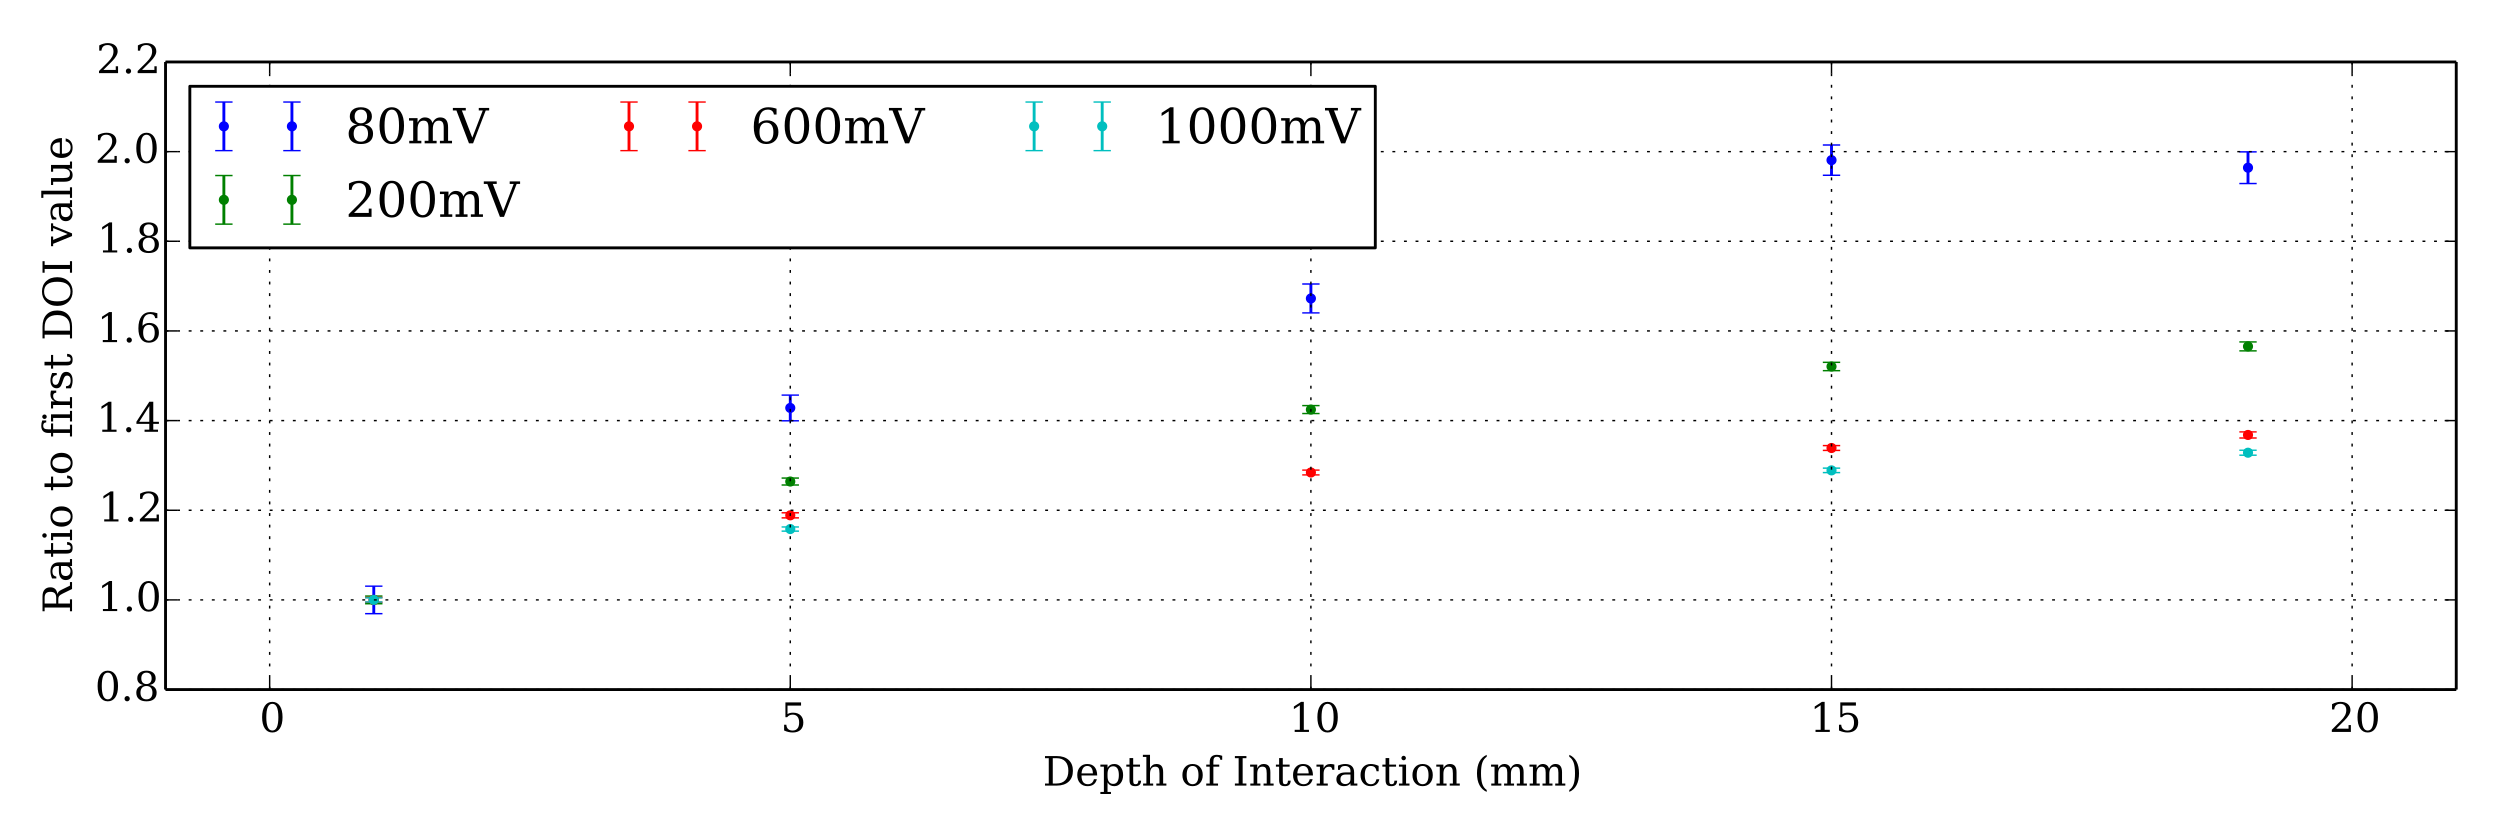 <?xml version="1.0" encoding="utf-8" standalone="no"?>
<!DOCTYPE svg PUBLIC "-//W3C//DTD SVG 1.1//EN"
  "http://www.w3.org/Graphics/SVG/1.1/DTD/svg11.dtd">
<!-- Created with matplotlib (http://matplotlib.org/) -->
<svg height="288pt" version="1.1" viewBox="0 0 864 288" width="864pt" xmlns="http://www.w3.org/2000/svg" xmlns:xlink="http://www.w3.org/1999/xlink">
 <defs>
  <style type="text/css">
*{stroke-linecap:butt;stroke-linejoin:round;}
  </style>
 </defs>
 <g id="figure_1">
  <g id="patch_1">
   <path d="
M0 288
L864 288
L864 0
L0 0
z
" style="fill:#ffffff;"/>
  </g>
  <g id="axes_1">
   <g id="patch_2">
    <path d="
M57.209 238.314
L848.88 238.314
L848.88 21.42
L57.209 21.42
z
" style="fill:#ffffff;"/>
   </g>
   <g id="LineCollection_1">
    <defs>
     <path d="
M632.97 -227.423
L632.97 -237.895" id="C0_0_f20bbe71e1"/>
     <path d="
M129.179 -75.919
L129.179 -85.422" id="C0_1_b8acb38e4c"/>
     <path d="
M776.91 -224.572
L776.91 -235.515" id="C0_2_c1c186da52"/>
     <path d="
M273.119 -142.579
L273.119 -151.456" id="C0_3_c8b10ae3dd"/>
     <path d="
M453.045 -179.862
L453.045 -189.847" id="C0_4_ef99b05299"/>
    </defs>
    <g clip-path="url(#p134defd3b4)">
     <use style="fill:none;stroke:#0000ff;" x="0.0" xlink:href="#C0_0_f20bbe71e1" y="288.0"/>
    </g>
    <g clip-path="url(#p134defd3b4)">
     <use style="fill:none;stroke:#0000ff;" x="0.0" xlink:href="#C0_1_b8acb38e4c" y="288.0"/>
    </g>
    <g clip-path="url(#p134defd3b4)">
     <use style="fill:none;stroke:#0000ff;" x="0.0" xlink:href="#C0_2_c1c186da52" y="288.0"/>
    </g>
    <g clip-path="url(#p134defd3b4)">
     <use style="fill:none;stroke:#0000ff;" x="0.0" xlink:href="#C0_3_c8b10ae3dd" y="288.0"/>
    </g>
    <g clip-path="url(#p134defd3b4)">
     <use style="fill:none;stroke:#0000ff;" x="0.0" xlink:href="#C0_4_ef99b05299" y="288.0"/>
    </g>
   </g>
   <g id="LineCollection_2">
    <defs>
     <path d="
M632.97 -159.89
L632.97 -162.779" id="C1_0_f4ead486ed"/>
     <path d="
M129.179 -79.346
L129.179 -81.995" id="C1_1_27f6bc6dec"/>
     <path d="
M776.91 -166.745
L776.91 -169.821" id="C1_2_72b522b605"/>
     <path d="
M273.119 -120.378
L273.119 -122.786" id="C1_3_f5a820360e"/>
     <path d="
M453.045 -145.077
L453.045 -147.823" id="C1_4_cf1ff5fa56"/>
    </defs>
    <g clip-path="url(#p134defd3b4)">
     <use style="fill:none;stroke:#008000;" x="0.0" xlink:href="#C1_0_f4ead486ed" y="288.0"/>
    </g>
    <g clip-path="url(#p134defd3b4)">
     <use style="fill:none;stroke:#008000;" x="0.0" xlink:href="#C1_1_27f6bc6dec" y="288.0"/>
    </g>
    <g clip-path="url(#p134defd3b4)">
     <use style="fill:none;stroke:#008000;" x="0.0" xlink:href="#C1_2_72b522b605" y="288.0"/>
    </g>
    <g clip-path="url(#p134defd3b4)">
     <use style="fill:none;stroke:#008000;" x="0.0" xlink:href="#C1_3_f5a820360e" y="288.0"/>
    </g>
    <g clip-path="url(#p134defd3b4)">
     <use style="fill:none;stroke:#008000;" x="0.0" xlink:href="#C1_4_cf1ff5fa56" y="288.0"/>
    </g>
   </g>
   <g id="LineCollection_3">
    <defs>
     <path d="
M632.97 -132.337
L632.97 -134.006" id="C2_0_8b3694acec"/>
     <path d="
M129.179 -79.852
L129.179 -81.489" id="C2_1_7b70c7a97c"/>
     <path d="
M776.91 -136.625
L776.91 -138.734" id="C2_2_7998ddd2f2"/>
     <path d="
M273.119 -109.025
L273.119 -110.781" id="C2_3_bdb26c3222"/>
     <path d="
M453.045 -123.876
L453.045 -125.532" id="C2_4_084b6cd569"/>
    </defs>
    <g clip-path="url(#p134defd3b4)">
     <use style="fill:none;stroke:#ff0000;" x="0.0" xlink:href="#C2_0_8b3694acec" y="288.0"/>
    </g>
    <g clip-path="url(#p134defd3b4)">
     <use style="fill:none;stroke:#ff0000;" x="0.0" xlink:href="#C2_1_7b70c7a97c" y="288.0"/>
    </g>
    <g clip-path="url(#p134defd3b4)">
     <use style="fill:none;stroke:#ff0000;" x="0.0" xlink:href="#C2_2_7998ddd2f2" y="288.0"/>
    </g>
    <g clip-path="url(#p134defd3b4)">
     <use style="fill:none;stroke:#ff0000;" x="0.0" xlink:href="#C2_3_bdb26c3222" y="288.0"/>
    </g>
    <g clip-path="url(#p134defd3b4)">
     <use style="fill:none;stroke:#ff0000;" x="0.0" xlink:href="#C2_4_084b6cd569" y="288.0"/>
    </g>
   </g>
   <g id="LineCollection_4">
    <defs>
     <path d="
M632.97 -124.664
L632.97 -126.21" id="C3_0_ece3428bd0"/>
     <path d="
M129.179 -79.955
L129.179 -81.386" id="C3_1_54fcd348f1"/>
     <path d="
M776.91 -130.68
L776.91 -132.4" id="C3_2_7fd1d25f90"/>
     <path d="
M273.119 -104.446
L273.119 -105.883" id="C3_3_566e5393a7"/>
    </defs>
    <g clip-path="url(#p134defd3b4)">
     <use style="fill:none;stroke:#00bfbf;" x="0.0" xlink:href="#C3_0_ece3428bd0" y="288.0"/>
    </g>
    <g clip-path="url(#p134defd3b4)">
     <use style="fill:none;stroke:#00bfbf;" x="0.0" xlink:href="#C3_1_54fcd348f1" y="288.0"/>
    </g>
    <g clip-path="url(#p134defd3b4)">
     <use style="fill:none;stroke:#00bfbf;" x="0.0" xlink:href="#C3_2_7fd1d25f90" y="288.0"/>
    </g>
    <g clip-path="url(#p134defd3b4)">
     <use style="fill:none;stroke:#00bfbf;" x="0.0" xlink:href="#C3_3_566e5393a7" y="288.0"/>
    </g>
   </g>
   <g id="line2d_1">
    <defs>
     <path d="
M3 1.83697e-16
L-3 -1.83697e-16" id="mdde457ef1d" style="stroke:#0000ff;stroke-width:0.5;"/>
    </defs>
    <g clip-path="url(#p134defd3b4)">
     <use style="fill:#0000ff;stroke:#0000ff;stroke-width:0.5;" x="632.97" xlink:href="#mdde457ef1d" y="60.577"/>
     <use style="fill:#0000ff;stroke:#0000ff;stroke-width:0.5;" x="129.179" xlink:href="#mdde457ef1d" y="212.081"/>
     <use style="fill:#0000ff;stroke:#0000ff;stroke-width:0.5;" x="776.91" xlink:href="#mdde457ef1d" y="63.428"/>
     <use style="fill:#0000ff;stroke:#0000ff;stroke-width:0.5;" x="273.119" xlink:href="#mdde457ef1d" y="145.421"/>
     <use style="fill:#0000ff;stroke:#0000ff;stroke-width:0.5;" x="453.045" xlink:href="#mdde457ef1d" y="108.138"/>
    </g>
   </g>
   <g id="line2d_2">
    <g clip-path="url(#p134defd3b4)">
     <use style="fill:#0000ff;stroke:#0000ff;stroke-width:0.5;" x="632.97" xlink:href="#mdde457ef1d" y="50.105"/>
     <use style="fill:#0000ff;stroke:#0000ff;stroke-width:0.5;" x="129.179" xlink:href="#mdde457ef1d" y="202.578"/>
     <use style="fill:#0000ff;stroke:#0000ff;stroke-width:0.5;" x="776.91" xlink:href="#mdde457ef1d" y="52.485"/>
     <use style="fill:#0000ff;stroke:#0000ff;stroke-width:0.5;" x="273.119" xlink:href="#mdde457ef1d" y="136.544"/>
     <use style="fill:#0000ff;stroke:#0000ff;stroke-width:0.5;" x="453.045" xlink:href="#mdde457ef1d" y="98.153"/>
    </g>
   </g>
   <g id="line2d_3">
    <defs>
     <path d="
M0 1.5
C0.398 1.5 0.779 1.342 1.061 1.061
C1.342 0.779 1.5 0.398 1.5 0
C1.5 -0.398 1.342 -0.779 1.061 -1.061
C0.779 -1.342 0.398 -1.5 0 -1.5
C-0.398 -1.5 -0.779 -1.342 -1.061 -1.061
C-1.342 -0.779 -1.5 -0.398 -1.5 0
C-1.5 0.398 -1.342 0.779 -1.061 1.061
C-0.779 1.342 -0.398 1.5 0 1.5
z
" id="m76a7ce5b4a" style="stroke:#0000ff;stroke-width:0.5;"/>
    </defs>
    <g clip-path="url(#p134defd3b4)">
     <use style="fill:#0000ff;stroke:#0000ff;stroke-width:0.5;" x="632.97" xlink:href="#m76a7ce5b4a" y="55.341"/>
     <use style="fill:#0000ff;stroke:#0000ff;stroke-width:0.5;" x="129.179" xlink:href="#m76a7ce5b4a" y="207.329"/>
     <use style="fill:#0000ff;stroke:#0000ff;stroke-width:0.5;" x="776.91" xlink:href="#m76a7ce5b4a" y="57.956"/>
     <use style="fill:#0000ff;stroke:#0000ff;stroke-width:0.5;" x="273.119" xlink:href="#m76a7ce5b4a" y="140.983"/>
     <use style="fill:#0000ff;stroke:#0000ff;stroke-width:0.5;" x="453.045" xlink:href="#m76a7ce5b4a" y="103.146"/>
    </g>
   </g>
   <g id="line2d_4">
    <defs>
     <path d="
M3 1.83697e-16
L-3 -1.83697e-16" id="m1ef3793437" style="stroke:#008000;stroke-width:0.5;"/>
    </defs>
    <g clip-path="url(#p134defd3b4)">
     <use style="fill:#008000;stroke:#008000;stroke-width:0.5;" x="632.97" xlink:href="#m1ef3793437" y="128.11"/>
     <use style="fill:#008000;stroke:#008000;stroke-width:0.5;" x="129.179" xlink:href="#m1ef3793437" y="208.654"/>
     <use style="fill:#008000;stroke:#008000;stroke-width:0.5;" x="776.91" xlink:href="#m1ef3793437" y="121.255"/>
     <use style="fill:#008000;stroke:#008000;stroke-width:0.5;" x="273.119" xlink:href="#m1ef3793437" y="167.622"/>
     <use style="fill:#008000;stroke:#008000;stroke-width:0.5;" x="453.045" xlink:href="#m1ef3793437" y="142.923"/>
    </g>
   </g>
   <g id="line2d_5">
    <g clip-path="url(#p134defd3b4)">
     <use style="fill:#008000;stroke:#008000;stroke-width:0.5;" x="632.97" xlink:href="#m1ef3793437" y="125.221"/>
     <use style="fill:#008000;stroke:#008000;stroke-width:0.5;" x="129.179" xlink:href="#m1ef3793437" y="206.005"/>
     <use style="fill:#008000;stroke:#008000;stroke-width:0.5;" x="776.91" xlink:href="#m1ef3793437" y="118.179"/>
     <use style="fill:#008000;stroke:#008000;stroke-width:0.5;" x="273.119" xlink:href="#m1ef3793437" y="165.214"/>
     <use style="fill:#008000;stroke:#008000;stroke-width:0.5;" x="453.045" xlink:href="#m1ef3793437" y="140.177"/>
    </g>
   </g>
   <g id="line2d_6">
    <defs>
     <path d="
M0 1.5
C0.398 1.5 0.779 1.342 1.061 1.061
C1.342 0.779 1.5 0.398 1.5 0
C1.5 -0.398 1.342 -0.779 1.061 -1.061
C0.779 -1.342 0.398 -1.5 0 -1.5
C-0.398 -1.5 -0.779 -1.342 -1.061 -1.061
C-1.342 -0.779 -1.5 -0.398 -1.5 0
C-1.5 0.398 -1.342 0.779 -1.061 1.061
C-0.779 1.342 -0.398 1.5 0 1.5
z
" id="mb0b177905e" style="stroke:#008000;stroke-width:0.5;"/>
    </defs>
    <g clip-path="url(#p134defd3b4)">
     <use style="fill:#008000;stroke:#008000;stroke-width:0.5;" x="632.97" xlink:href="#mb0b177905e" y="126.666"/>
     <use style="fill:#008000;stroke:#008000;stroke-width:0.5;" x="129.179" xlink:href="#mb0b177905e" y="207.329"/>
     <use style="fill:#008000;stroke:#008000;stroke-width:0.5;" x="776.91" xlink:href="#mb0b177905e" y="119.717"/>
     <use style="fill:#008000;stroke:#008000;stroke-width:0.5;" x="273.119" xlink:href="#mb0b177905e" y="166.418"/>
     <use style="fill:#008000;stroke:#008000;stroke-width:0.5;" x="453.045" xlink:href="#mb0b177905e" y="141.55"/>
    </g>
   </g>
   <g id="line2d_7">
    <defs>
     <path d="
M3 1.83697e-16
L-3 -1.83697e-16" id="m12d35e2592" style="stroke:#ff0000;stroke-width:0.5;"/>
    </defs>
    <g clip-path="url(#p134defd3b4)">
     <use style="fill:#ff0000;stroke:#ff0000;stroke-width:0.5;" x="632.97" xlink:href="#m12d35e2592" y="155.663"/>
     <use style="fill:#ff0000;stroke:#ff0000;stroke-width:0.5;" x="129.179" xlink:href="#m12d35e2592" y="208.148"/>
     <use style="fill:#ff0000;stroke:#ff0000;stroke-width:0.5;" x="776.91" xlink:href="#m12d35e2592" y="151.375"/>
     <use style="fill:#ff0000;stroke:#ff0000;stroke-width:0.5;" x="273.119" xlink:href="#m12d35e2592" y="178.975"/>
     <use style="fill:#ff0000;stroke:#ff0000;stroke-width:0.5;" x="453.045" xlink:href="#m12d35e2592" y="164.124"/>
    </g>
   </g>
   <g id="line2d_8">
    <g clip-path="url(#p134defd3b4)">
     <use style="fill:#ff0000;stroke:#ff0000;stroke-width:0.5;" x="632.97" xlink:href="#m12d35e2592" y="153.994"/>
     <use style="fill:#ff0000;stroke:#ff0000;stroke-width:0.5;" x="129.179" xlink:href="#m12d35e2592" y="206.511"/>
     <use style="fill:#ff0000;stroke:#ff0000;stroke-width:0.5;" x="776.91" xlink:href="#m12d35e2592" y="149.266"/>
     <use style="fill:#ff0000;stroke:#ff0000;stroke-width:0.5;" x="273.119" xlink:href="#m12d35e2592" y="177.219"/>
     <use style="fill:#ff0000;stroke:#ff0000;stroke-width:0.5;" x="453.045" xlink:href="#m12d35e2592" y="162.468"/>
    </g>
   </g>
   <g id="line2d_9">
    <defs>
     <path d="
M0 1.5
C0.398 1.5 0.779 1.342 1.061 1.061
C1.342 0.779 1.5 0.398 1.5 0
C1.5 -0.398 1.342 -0.779 1.061 -1.061
C0.779 -1.342 0.398 -1.5 0 -1.5
C-0.398 -1.5 -0.779 -1.342 -1.061 -1.061
C-1.342 -0.779 -1.5 -0.398 -1.5 0
C-1.5 0.398 -1.342 0.779 -1.061 1.061
C-0.779 1.342 -0.398 1.5 0 1.5
z
" id="ma07bdd5909" style="stroke:#ff0000;stroke-width:0.5;"/>
    </defs>
    <g clip-path="url(#p134defd3b4)">
     <use style="fill:#ff0000;stroke:#ff0000;stroke-width:0.5;" x="632.97" xlink:href="#ma07bdd5909" y="154.829"/>
     <use style="fill:#ff0000;stroke:#ff0000;stroke-width:0.5;" x="129.179" xlink:href="#ma07bdd5909" y="207.329"/>
     <use style="fill:#ff0000;stroke:#ff0000;stroke-width:0.5;" x="776.91" xlink:href="#ma07bdd5909" y="150.32"/>
     <use style="fill:#ff0000;stroke:#ff0000;stroke-width:0.5;" x="273.119" xlink:href="#ma07bdd5909" y="178.097"/>
     <use style="fill:#ff0000;stroke:#ff0000;stroke-width:0.5;" x="453.045" xlink:href="#ma07bdd5909" y="163.296"/>
    </g>
   </g>
   <g id="line2d_10">
    <defs>
     <path d="
M3 1.83697e-16
L-3 -1.83697e-16" id="m4be1ff0e91" style="stroke:#00bfbf;stroke-width:0.5;"/>
    </defs>
    <g clip-path="url(#p134defd3b4)">
     <use style="fill:#00bfbf;stroke:#00bfbf;stroke-width:0.5;" x="632.97" xlink:href="#m4be1ff0e91" y="163.336"/>
     <use style="fill:#00bfbf;stroke:#00bfbf;stroke-width:0.5;" x="129.179" xlink:href="#m4be1ff0e91" y="208.045"/>
     <use style="fill:#00bfbf;stroke:#00bfbf;stroke-width:0.5;" x="776.91" xlink:href="#m4be1ff0e91" y="157.32"/>
     <use style="fill:#00bfbf;stroke:#00bfbf;stroke-width:0.5;" x="273.119" xlink:href="#m4be1ff0e91" y="183.554"/>
    </g>
   </g>
   <g id="line2d_11">
    <g clip-path="url(#p134defd3b4)">
     <use style="fill:#00bfbf;stroke:#00bfbf;stroke-width:0.5;" x="632.97" xlink:href="#m4be1ff0e91" y="161.79"/>
     <use style="fill:#00bfbf;stroke:#00bfbf;stroke-width:0.5;" x="129.179" xlink:href="#m4be1ff0e91" y="206.614"/>
     <use style="fill:#00bfbf;stroke:#00bfbf;stroke-width:0.5;" x="776.91" xlink:href="#m4be1ff0e91" y="155.6"/>
     <use style="fill:#00bfbf;stroke:#00bfbf;stroke-width:0.5;" x="273.119" xlink:href="#m4be1ff0e91" y="182.117"/>
    </g>
   </g>
   <g id="line2d_12">
    <defs>
     <path d="
M0 1.5
C0.398 1.5 0.779 1.342 1.061 1.061
C1.342 0.779 1.5 0.398 1.5 0
C1.5 -0.398 1.342 -0.779 1.061 -1.061
C0.779 -1.342 0.398 -1.5 0 -1.5
C-0.398 -1.5 -0.779 -1.342 -1.061 -1.061
C-1.342 -0.779 -1.5 -0.398 -1.5 0
C-1.5 0.398 -1.342 0.779 -1.061 1.061
C-0.779 1.342 -0.398 1.5 0 1.5
z
" id="m977c291b42" style="stroke:#00bfbf;stroke-width:0.5;"/>
    </defs>
    <g clip-path="url(#p134defd3b4)">
     <use style="fill:#00bfbf;stroke:#00bfbf;stroke-width:0.5;" x="632.97" xlink:href="#m977c291b42" y="162.563"/>
     <use style="fill:#00bfbf;stroke:#00bfbf;stroke-width:0.5;" x="129.179" xlink:href="#m977c291b42" y="207.329"/>
     <use style="fill:#00bfbf;stroke:#00bfbf;stroke-width:0.5;" x="776.91" xlink:href="#m977c291b42" y="156.46"/>
     <use style="fill:#00bfbf;stroke:#00bfbf;stroke-width:0.5;" x="273.119" xlink:href="#m977c291b42" y="182.835"/>
    </g>
   </g>
   <g id="matplotlib.axis_1">
    <g id="xtick_1">
     <g id="line2d_13">
      <path clip-path="url(#p134defd3b4)" d="
M93.194 238.314
L93.194 21.42" style="fill:none;stroke:#000000;stroke-dasharray:1,3;stroke-dashoffset:0.0;stroke-width:0.5;"/>
     </g>
     <g id="line2d_14">
      <defs>
       <path d="
M0 0
L0 -4" id="m93b0483c22" style="stroke:#000000;stroke-width:0.5;"/>
      </defs>
      <g>
       <use style="stroke:#000000;stroke-width:0.5;" x="93.194" xlink:href="#m93b0483c22" y="238.314"/>
      </g>
     </g>
     <g id="line2d_15">
      <defs>
       <path d="
M0 0
L0 4" id="m741efc42ff" style="stroke:#000000;stroke-width:0.5;"/>
      </defs>
      <g>
       <use style="stroke:#000000;stroke-width:0.5;" x="93.194" xlink:href="#m741efc42ff" y="21.42"/>
      </g>
     </g>
     <g id="text_1">
      <!-- 0 -->
      <defs>
       <path d="
M31.781 3.422
Q39.266 3.422 42.969 11.625
Q46.688 19.828 46.688 36.375
Q46.688 52.984 42.969 61.188
Q39.266 69.391 31.781 69.391
Q24.312 69.391 20.594 61.188
Q16.891 52.984 16.891 36.375
Q16.891 19.828 20.594 11.625
Q24.312 3.422 31.781 3.422
M31.781 -1.422
Q19.922 -1.422 13.25 8.531
Q6.594 18.5 6.594 36.375
Q6.594 54.297 13.25 64.25
Q19.922 74.219 31.781 74.219
Q43.703 74.219 50.344 64.25
Q56.984 54.297 56.984 36.375
Q56.984 18.5 50.344 8.531
Q43.703 -1.422 31.781 -1.422" id="BitstreamVeraSerif-Roman-30"/>
      </defs>
      <g transform="translate(89.667 252.952)scale(0.14 -0.14)">
       <use xlink:href="#BitstreamVeraSerif-Roman-30"/>
      </g>
     </g>
    </g>
    <g id="xtick_2">
     <g id="line2d_16">
      <path clip-path="url(#p134defd3b4)" d="
M273.119 238.314
L273.119 21.42" style="fill:none;stroke:#000000;stroke-dasharray:1,3;stroke-dashoffset:0.0;stroke-width:0.5;"/>
     </g>
     <g id="line2d_17">
      <g>
       <use style="stroke:#000000;stroke-width:0.5;" x="273.119" xlink:href="#m93b0483c22" y="238.314"/>
      </g>
     </g>
     <g id="line2d_18">
      <g>
       <use style="stroke:#000000;stroke-width:0.5;" x="273.119" xlink:href="#m741efc42ff" y="21.42"/>
      </g>
     </g>
     <g id="text_2">
      <!-- 5 -->
      <defs>
       <path d="
M50.297 72.906
L50.297 64.891
L16.891 64.891
L16.891 44
Q19.438 45.75 22.828 46.625
Q26.219 47.516 30.422 47.516
Q42.234 47.516 49.062 40.969
Q55.906 34.422 55.906 23.094
Q55.906 11.531 49 5.047
Q42.094 -1.422 29.594 -1.422
Q24.562 -1.422 19.281 -0.188
Q14.016 1.031 8.5 3.516
L8.5 17.672
L14.016 17.672
Q14.453 10.75 18.422 7.078
Q22.406 3.422 29.594 3.422
Q37.312 3.422 41.453 8.5
Q45.609 13.578 45.609 23.094
Q45.609 32.562 41.484 37.609
Q37.359 42.672 29.594 42.672
Q25.203 42.672 21.844 41.109
Q18.5 39.547 15.922 36.281
L11.719 36.281
L11.719 72.906
z
" id="BitstreamVeraSerif-Roman-35"/>
      </defs>
      <g transform="translate(269.801 252.952)scale(0.14 -0.14)">
       <use xlink:href="#BitstreamVeraSerif-Roman-35"/>
      </g>
     </g>
    </g>
    <g id="xtick_3">
     <g id="line2d_19">
      <path clip-path="url(#p134defd3b4)" d="
M453.045 238.314
L453.045 21.42" style="fill:none;stroke:#000000;stroke-dasharray:1,3;stroke-dashoffset:0.0;stroke-width:0.5;"/>
     </g>
     <g id="line2d_20">
      <g>
       <use style="stroke:#000000;stroke-width:0.5;" x="453.045" xlink:href="#m93b0483c22" y="238.314"/>
      </g>
     </g>
     <g id="line2d_21">
      <g>
       <use style="stroke:#000000;stroke-width:0.5;" x="453.045" xlink:href="#m741efc42ff" y="21.42"/>
      </g>
     </g>
     <g id="text_3">
      <!-- 10 -->
      <defs>
       <path d="
M14.203 0
L14.203 5.172
L26.906 5.172
L26.906 65.828
L12.203 56.297
L12.203 62.703
L29.984 74.219
L36.719 74.219
L36.719 5.172
L49.422 5.172
L49.422 0
z
" id="BitstreamVeraSerif-Roman-31"/>
      </defs>
      <g transform="translate(445.456 252.952)scale(0.14 -0.14)">
       <use xlink:href="#BitstreamVeraSerif-Roman-31"/>
       <use x="63.623" xlink:href="#BitstreamVeraSerif-Roman-30"/>
      </g>
     </g>
    </g>
    <g id="xtick_4">
     <g id="line2d_22">
      <path clip-path="url(#p134defd3b4)" d="
M632.97 238.314
L632.97 21.42" style="fill:none;stroke:#000000;stroke-dasharray:1,3;stroke-dashoffset:0.0;stroke-width:0.5;"/>
     </g>
     <g id="line2d_23">
      <g>
       <use style="stroke:#000000;stroke-width:0.5;" x="632.97" xlink:href="#m93b0483c22" y="238.314"/>
      </g>
     </g>
     <g id="line2d_24">
      <g>
       <use style="stroke:#000000;stroke-width:0.5;" x="632.97" xlink:href="#m741efc42ff" y="21.42"/>
      </g>
     </g>
     <g id="text_4">
      <!-- 15 -->
      <g transform="translate(625.457 252.952)scale(0.14 -0.14)">
       <use xlink:href="#BitstreamVeraSerif-Roman-31"/>
       <use x="63.623" xlink:href="#BitstreamVeraSerif-Roman-35"/>
      </g>
     </g>
    </g>
    <g id="xtick_5">
     <g id="line2d_25">
      <path clip-path="url(#p134defd3b4)" d="
M812.895 238.314
L812.895 21.42" style="fill:none;stroke:#000000;stroke-dasharray:1,3;stroke-dashoffset:0.0;stroke-width:0.5;"/>
     </g>
     <g id="line2d_26">
      <g>
       <use style="stroke:#000000;stroke-width:0.5;" x="812.895" xlink:href="#m93b0483c22" y="238.314"/>
      </g>
     </g>
     <g id="line2d_27">
      <g>
       <use style="stroke:#000000;stroke-width:0.5;" x="812.895" xlink:href="#m741efc42ff" y="21.42"/>
      </g>
     </g>
     <g id="text_5">
      <!-- 20 -->
      <defs>
       <path d="
M12.797 55.516
L7.328 55.516
L7.328 68.5
Q12.547 71.297 17.844 72.75
Q23.141 74.219 28.219 74.219
Q39.594 74.219 46.188 68.703
Q52.781 63.188 52.781 53.719
Q52.781 43.016 37.844 28.125
Q36.672 27 36.078 26.422
L17.672 8.016
L48.094 8.016
L48.094 17
L53.812 17
L53.812 0
L6.781 0
L6.781 5.328
L28.906 27.391
Q36.234 34.719 39.359 40.844
Q42.484 46.969 42.484 53.719
Q42.484 61.078 38.641 65.234
Q34.812 69.391 28.078 69.391
Q21.094 69.391 17.281 65.922
Q13.484 62.453 12.797 55.516" id="BitstreamVeraSerif-Roman-32"/>
      </defs>
      <g transform="translate(804.927 252.952)scale(0.14 -0.14)">
       <use xlink:href="#BitstreamVeraSerif-Roman-32"/>
       <use x="63.623" xlink:href="#BitstreamVeraSerif-Roman-30"/>
      </g>
     </g>
    </g>
    <g id="text_6">
     <!-- Depth of Interaction (mm) -->
     <defs>
      <path d="
M31.891 -15.578
Q20.016 -10.25 13.953 1.297
Q7.906 12.844 7.906 30.172
Q7.906 47.562 13.953 59.109
Q20.016 70.656 31.891 75.984
L31.891 71.188
Q24.359 66.016 21.094 56.609
Q17.828 47.219 17.828 30.172
Q17.828 13.188 21.094 3.781
Q24.359 -5.609 31.891 -10.797
z
" id="BitstreamVeraSerif-Roman-28"/>
      <path d="
M54.203 25
L15.484 25
L15.484 24.609
Q15.484 14.109 19.438 8.766
Q23.391 3.422 31.109 3.422
Q37.016 3.422 40.797 6.516
Q44.578 9.625 46.094 15.719
L53.328 15.719
Q51.172 7.172 45.375 2.875
Q39.594 -1.422 30.172 -1.422
Q18.797 -1.422 11.891 6.078
Q4.984 13.578 4.984 25.984
Q4.984 38.281 11.766 45.797
Q18.562 53.328 29.594 53.328
Q41.359 53.328 47.656 46.062
Q53.953 38.812 54.203 25
M43.609 30.172
Q43.312 39.266 39.766 43.875
Q36.234 48.484 29.594 48.484
Q23.391 48.484 19.828 43.844
Q16.266 39.203 15.484 30.172
z
" id="BitstreamVeraSerif-Roman-65"/>
      <path d="
M43.016 63.719
L38.281 63.719
Q38.234 67.391 36.203 69.281
Q34.188 71.188 30.328 71.188
Q25.297 71.188 23.234 68.422
Q21.188 65.672 21.188 58.594
L21.188 51.906
L35.688 51.906
L35.688 46.688
L21.188 46.688
L21.188 5.172
L32.719 5.172
L32.719 0
L3.609 0
L3.609 5.172
L12.203 5.172
L12.203 46.688
L3.609 46.688
L3.609 51.906
L12.203 51.906
L12.203 58.406
Q12.203 67.094 16.719 71.531
Q21.234 75.984 29.984 75.984
Q33.25 75.984 36.516 75.391
Q39.797 74.812 43.016 73.578
z
" id="BitstreamVeraSerif-Roman-66"/>
      <path d="
M10.797 46.688
L2.875 46.688
L2.875 51.906
L10.797 51.906
L10.797 68.016
L19.828 68.016
L19.828 51.906
L36.719 51.906
L36.719 46.688
L19.828 46.688
L19.828 13.719
Q19.828 7.125 21.094 5.266
Q22.359 3.422 25.781 3.422
Q29.297 3.422 30.906 5.484
Q32.516 7.562 32.625 12.203
L39.406 12.203
Q39.016 5.125 35.547 1.844
Q32.078 -1.422 25 -1.422
Q17.234 -1.422 14.016 2.016
Q10.797 5.469 10.797 13.719
z
" id="BitstreamVeraSerif-Roman-74"/>
      <path d="
M47.797 52
L47.797 39.016
L42.625 39.016
Q42.391 42.875 40.484 44.781
Q38.578 46.688 34.906 46.688
Q28.266 46.688 24.719 42.094
Q21.188 37.5 21.188 28.906
L21.188 5.172
L31.594 5.172
L31.594 0
L4.109 0
L4.109 5.172
L12.203 5.172
L12.203 46.781
L3.609 46.781
L3.609 51.906
L21.188 51.906
L21.188 42.672
Q23.828 48.094 27.969 50.703
Q32.125 53.328 38.094 53.328
Q40.281 53.328 42.703 52.984
Q45.125 52.641 47.797 52" id="BitstreamVeraSerif-Roman-72"/>
      <path d="
M20.516 28.516
L20.516 23.391
Q20.516 14.016 24.094 9.109
Q27.688 4.203 34.516 4.203
Q41.406 4.203 44.938 9.719
Q48.484 15.234 48.484 25.984
Q48.484 36.766 44.938 42.234
Q41.406 47.703 34.516 47.703
Q27.688 47.703 24.094 42.766
Q20.516 37.844 20.516 28.516
M11.531 46.688
L2.875 46.688
L2.875 51.906
L20.516 51.906
L20.516 43.797
Q23.141 48.688 27.219 51
Q31.297 53.328 37.312 53.328
Q46.875 53.328 52.922 45.75
Q58.984 38.188 58.984 25.984
Q58.984 13.766 52.922 6.172
Q46.875 -1.422 37.312 -1.422
Q31.297 -1.422 27.219 0.891
Q23.141 3.219 20.516 8.109
L20.516 -15.578
L29 -15.578
L29 -20.797
L2.875 -20.797
L2.875 -15.578
L11.531 -15.578
z
" id="BitstreamVeraSerif-Roman-70"/>
      <path id="BitstreamVeraSerif-Roman-20"/>
      <path d="
M51.422 15.578
Q49.516 7.281 44.094 2.922
Q38.672 -1.422 30.078 -1.422
Q18.75 -1.422 11.859 6.078
Q4.984 13.578 4.984 25.984
Q4.984 38.422 11.859 45.875
Q18.75 53.328 30.078 53.328
Q35.016 53.328 39.891 52.172
Q44.781 51.031 49.703 48.688
L49.703 35.406
L44.484 35.406
Q43.453 42.234 40.016 45.359
Q36.578 48.484 30.172 48.484
Q22.906 48.484 19.188 42.844
Q15.484 37.203 15.484 25.984
Q15.484 14.75 19.172 9.078
Q22.859 3.422 30.172 3.422
Q35.984 3.422 39.453 6.438
Q42.922 9.469 44.188 15.578
z
" id="BitstreamVeraSerif-Roman-63"/>
      <path d="
M4.109 0
L4.109 5.172
L12.203 5.172
L12.203 70.797
L3.609 70.797
L3.609 75.984
L21.188 75.984
L21.188 42.672
Q23.688 47.953 27.656 50.641
Q31.641 53.328 36.922 53.328
Q45.516 53.328 49.562 48.391
Q53.609 43.453 53.609 33.016
L53.609 5.172
L61.625 5.172
L61.625 0
L36.812 0
L36.812 5.172
L44.578 5.172
L44.578 30.172
Q44.578 39.703 42.25 43.188
Q39.938 46.688 33.984 46.688
Q27.734 46.688 24.453 42.141
Q21.188 37.594 21.188 28.906
L21.188 5.172
L29 5.172
L29 0
z
" id="BitstreamVeraSerif-Roman-68"/>
      <path d="
M9.719 68.016
Q9.719 70.266 11.344 71.922
Q12.984 73.578 15.281 73.578
Q17.531 73.578 19.156 71.922
Q20.797 70.266 20.797 68.016
Q20.797 65.719 19.188 64.109
Q17.578 62.5 15.281 62.5
Q12.984 62.5 11.344 64.109
Q9.719 65.719 9.719 68.016
M21.188 5.172
L29.688 5.172
L29.688 0
L3.609 0
L3.609 5.172
L12.203 5.172
L12.203 46.688
L3.609 46.688
L3.609 51.906
L21.188 51.906
z
" id="BitstreamVeraSerif-Roman-69"/>
      <path d="
M51.812 41.797
Q54.391 47.516 58.422 50.422
Q62.453 53.328 67.828 53.328
Q75.984 53.328 79.984 48.266
Q83.984 43.219 83.984 33.016
L83.984 5.172
L92.094 5.172
L92.094 0
L67.188 0
L67.188 5.172
L75 5.172
L75 31.984
Q75 39.938 72.656 43.312
Q70.312 46.688 64.891 46.688
Q58.891 46.688 55.734 42.141
Q52.594 37.594 52.594 28.906
L52.594 5.172
L60.406 5.172
L60.406 0
L35.797 0
L35.797 5.172
L43.609 5.172
L43.609 32.328
Q43.609 40.094 41.266 43.391
Q38.922 46.688 33.5 46.688
Q27.484 46.688 24.328 42.141
Q21.188 37.594 21.188 28.906
L21.188 5.172
L29 5.172
L29 0
L4.109 0
L4.109 5.172
L12.203 5.172
L12.203 46.781
L3.609 46.781
L3.609 51.906
L21.188 51.906
L21.188 42.672
Q23.688 47.859 27.531 50.594
Q31.391 53.328 36.281 53.328
Q42.328 53.328 46.375 50.312
Q50.438 47.312 51.812 41.797" id="BitstreamVeraSerif-Roman-6d"/>
      <path d="
M4.109 0
L4.109 5.172
L12.203 5.172
L12.203 46.688
L3.609 46.688
L3.609 51.906
L21.188 51.906
L21.188 42.672
Q23.688 47.953 27.656 50.641
Q31.641 53.328 36.922 53.328
Q45.516 53.328 49.562 48.391
Q53.609 43.453 53.609 33.016
L53.609 5.172
L61.625 5.172
L61.625 0
L36.812 0
L36.812 5.172
L44.578 5.172
L44.578 30.172
Q44.578 39.703 42.234 43.234
Q39.891 46.781 33.984 46.781
Q27.734 46.781 24.453 42.203
Q21.188 37.641 21.188 28.906
L21.188 5.172
L29 5.172
L29 0
z
" id="BitstreamVeraSerif-Roman-6e"/>
      <path d="
M30.078 3.422
Q37.312 3.422 40.984 9.125
Q44.672 14.844 44.672 25.984
Q44.672 37.109 40.984 42.797
Q37.312 48.484 30.078 48.484
Q22.859 48.484 19.172 42.797
Q15.484 37.109 15.484 25.984
Q15.484 14.844 19.188 9.125
Q22.906 3.422 30.078 3.422
M30.078 -1.422
Q18.75 -1.422 11.859 6.078
Q4.984 13.578 4.984 25.984
Q4.984 38.375 11.844 45.844
Q18.703 53.328 30.078 53.328
Q41.453 53.328 48.312 45.844
Q55.172 38.375 55.172 25.984
Q55.172 13.578 48.312 6.078
Q41.453 -1.422 30.078 -1.422" id="BitstreamVeraSerif-Roman-6f"/>
      <path d="
M24.703 5.172
L33.984 5.172
L33.984 0
L5.516 0
L5.516 5.172
L14.797 5.172
L14.797 67.672
L5.516 67.672
L5.516 72.906
L33.984 72.906
L33.984 67.672
L24.703 67.672
z
" id="BitstreamVeraSerif-Roman-49"/>
      <path d="
M24.703 5.172
L33.797 5.172
Q48 5.172 55.594 13.281
Q63.188 21.391 63.188 36.531
Q63.188 51.656 55.609 59.656
Q48.047 67.672 33.797 67.672
L24.703 67.672
z

M5.516 0
L5.516 5.172
L14.797 5.172
L14.797 67.672
L5.516 67.672
L5.516 72.906
L34.516 72.906
Q53.375 72.906 63.891 63.281
Q74.422 53.656 74.422 36.531
Q74.422 19.344 63.875 9.672
Q53.328 0 34.516 0
z
" id="BitstreamVeraSerif-Roman-44"/>
      <path d="
M7.078 -15.578
L7.078 -10.797
Q14.594 -5.609 17.891 3.781
Q21.188 13.188 21.188 30.172
Q21.188 47.219 17.891 56.609
Q14.594 66.016 7.078 71.188
L7.078 75.984
Q19 70.656 25.047 59.109
Q31.109 47.562 31.109 30.172
Q31.109 12.844 25.047 1.297
Q19 -10.25 7.078 -15.578" id="BitstreamVeraSerif-Roman-29"/>
      <path d="
M39.797 16.312
L39.797 27.297
L28.219 27.297
Q21.531 27.297 18.25 24.406
Q14.984 21.531 14.984 15.578
Q14.984 10.156 18.297 6.984
Q21.625 3.812 27.297 3.812
Q32.906 3.812 36.344 7.281
Q39.797 10.75 39.797 16.312
M48.781 32.422
L48.781 5.172
L56.781 5.172
L56.781 0
L39.797 0
L39.797 5.609
Q36.812 2 32.906 0.281
Q29 -1.422 23.781 -1.422
Q15.141 -1.422 10.062 3.172
Q4.984 7.766 4.984 15.578
Q4.984 23.641 10.797 28.078
Q16.609 32.516 27.203 32.516
L39.797 32.516
L39.797 36.078
Q39.797 42 36.203 45.234
Q32.625 48.484 26.125 48.484
Q20.75 48.484 17.578 46.047
Q14.406 43.609 13.625 38.812
L8.984 38.812
L8.984 49.312
Q13.672 51.312 18.094 52.312
Q22.516 53.328 26.703 53.328
Q37.5 53.328 43.141 47.969
Q48.781 42.625 48.781 32.422" id="BitstreamVeraSerif-Roman-61"/>
     </defs>
     <g transform="translate(360.379 271.502)scale(0.14 -0.14)">
      <use xlink:href="#BitstreamVeraSerif-Roman-44"/>
      <use x="80.176" xlink:href="#BitstreamVeraSerif-Roman-65"/>
      <use x="139.355" xlink:href="#BitstreamVeraSerif-Roman-70"/>
      <use x="203.369" xlink:href="#BitstreamVeraSerif-Roman-74"/>
      <use x="243.555" xlink:href="#BitstreamVeraSerif-Roman-68"/>
      <use x="307.959" xlink:href="#BitstreamVeraSerif-Roman-20"/>
      <use x="339.746" xlink:href="#BitstreamVeraSerif-Roman-6f"/>
      <use x="399.951" xlink:href="#BitstreamVeraSerif-Roman-66"/>
      <use x="436.963" xlink:href="#BitstreamVeraSerif-Roman-20"/>
      <use x="468.75" xlink:href="#BitstreamVeraSerif-Roman-49"/>
      <use x="508.252" xlink:href="#BitstreamVeraSerif-Roman-6e"/>
      <use x="572.656" xlink:href="#BitstreamVeraSerif-Roman-74"/>
      <use x="612.842" xlink:href="#BitstreamVeraSerif-Roman-65"/>
      <use x="672.021" xlink:href="#BitstreamVeraSerif-Roman-72"/>
      <use x="719.824" xlink:href="#BitstreamVeraSerif-Roman-61"/>
      <use x="779.443" xlink:href="#BitstreamVeraSerif-Roman-63"/>
      <use x="835.449" xlink:href="#BitstreamVeraSerif-Roman-74"/>
      <use x="875.635" xlink:href="#BitstreamVeraSerif-Roman-69"/>
      <use x="907.617" xlink:href="#BitstreamVeraSerif-Roman-6f"/>
      <use x="967.822" xlink:href="#BitstreamVeraSerif-Roman-6e"/>
      <use x="1032.227" xlink:href="#BitstreamVeraSerif-Roman-20"/>
      <use x="1064.014" xlink:href="#BitstreamVeraSerif-Roman-28"/>
      <use x="1103.027" xlink:href="#BitstreamVeraSerif-Roman-6d"/>
      <use x="1197.852" xlink:href="#BitstreamVeraSerif-Roman-6d"/>
      <use x="1292.676" xlink:href="#BitstreamVeraSerif-Roman-29"/>
     </g>
    </g>
   </g>
   <g id="matplotlib.axis_2">
    <g id="ytick_1">
     <g id="line2d_28">
      <path clip-path="url(#p134defd3b4)" d="
M57.209 238.314
L848.88 238.314" style="fill:none;stroke:#000000;stroke-dasharray:1,3;stroke-dashoffset:0.0;stroke-width:0.5;"/>
     </g>
     <g id="line2d_29">
      <defs>
       <path d="
M0 0
L4 0" id="m728421d6d4" style="stroke:#000000;stroke-width:0.5;"/>
      </defs>
      <g>
       <use style="stroke:#000000;stroke-width:0.5;" x="57.209" xlink:href="#m728421d6d4" y="238.314"/>
      </g>
     </g>
     <g id="line2d_30">
      <defs>
       <path d="
M0 0
L-4 0" id="mcb0005524f" style="stroke:#000000;stroke-width:0.5;"/>
      </defs>
      <g>
       <use style="stroke:#000000;stroke-width:0.5;" x="848.88" xlink:href="#mcb0005524f" y="238.314"/>
      </g>
     </g>
     <g id="text_7">
      <!-- 0.8 -->
      <defs>
       <path d="
M46.578 19.922
Q46.578 27.734 42.688 32.047
Q38.812 36.375 31.781 36.375
Q24.75 36.375 20.875 32.047
Q17 27.734 17 19.922
Q17 12.062 20.875 7.734
Q24.75 3.422 31.781 3.422
Q38.812 3.422 42.688 7.734
Q46.578 12.062 46.578 19.922
M44.578 55.328
Q44.578 61.969 41.203 65.672
Q37.844 69.391 31.781 69.391
Q25.781 69.391 22.391 65.672
Q19 61.969 19 55.328
Q19 48.641 22.391 44.922
Q25.781 41.219 31.781 41.219
Q37.844 41.219 41.203 44.922
Q44.578 48.641 44.578 55.328
M39.312 38.812
Q47.609 37.703 52.25 32.688
Q56.891 27.688 56.891 19.922
Q56.891 9.672 50.391 4.125
Q43.891 -1.422 31.781 -1.422
Q19.734 -1.422 13.203 4.125
Q6.688 9.672 6.688 19.922
Q6.688 27.688 11.328 32.688
Q15.969 37.703 24.312 38.812
Q16.938 40.141 13 44.406
Q9.078 48.688 9.078 55.328
Q9.078 64.109 15.125 69.156
Q21.188 74.219 31.781 74.219
Q42.391 74.219 48.438 69.156
Q54.5 64.109 54.5 55.328
Q54.5 48.688 50.562 44.406
Q46.625 40.141 39.312 38.812" id="BitstreamVeraSerif-Roman-38"/>
       <path d="
M9.422 5.078
Q9.422 7.812 11.281 9.719
Q13.141 11.625 15.922 11.625
Q18.609 11.625 20.5 9.719
Q22.406 7.812 22.406 5.078
Q22.406 2.391 20.5 0.484
Q18.609 -1.422 15.922 -1.422
Q13.141 -1.422 11.281 0.453
Q9.422 2.344 9.422 5.078" id="BitstreamVeraSerif-Roman-2e"/>
      </defs>
      <g transform="translate(32.811 242.178)scale(0.14 -0.14)">
       <use xlink:href="#BitstreamVeraSerif-Roman-30"/>
       <use x="63.623" xlink:href="#BitstreamVeraSerif-Roman-2e"/>
       <use x="95.41" xlink:href="#BitstreamVeraSerif-Roman-38"/>
      </g>
     </g>
    </g>
    <g id="ytick_2">
     <g id="line2d_31">
      <path clip-path="url(#p134defd3b4)" d="
M57.209 207.329
L848.88 207.329" style="fill:none;stroke:#000000;stroke-dasharray:1,3;stroke-dashoffset:0.0;stroke-width:0.5;"/>
     </g>
     <g id="line2d_32">
      <g>
       <use style="stroke:#000000;stroke-width:0.5;" x="57.209" xlink:href="#m728421d6d4" y="207.329"/>
      </g>
     </g>
     <g id="line2d_33">
      <g>
       <use style="stroke:#000000;stroke-width:0.5;" x="848.88" xlink:href="#mcb0005524f" y="207.329"/>
      </g>
     </g>
     <g id="text_8">
      <!-- 1.0 -->
      <g transform="translate(33.583 211.193)scale(0.14 -0.14)">
       <use xlink:href="#BitstreamVeraSerif-Roman-31"/>
       <use x="63.623" xlink:href="#BitstreamVeraSerif-Roman-2e"/>
       <use x="95.41" xlink:href="#BitstreamVeraSerif-Roman-30"/>
      </g>
     </g>
    </g>
    <g id="ytick_3">
     <g id="line2d_34">
      <path clip-path="url(#p134defd3b4)" d="
M57.209 176.345
L848.88 176.345" style="fill:none;stroke:#000000;stroke-dasharray:1,3;stroke-dashoffset:0.0;stroke-width:0.5;"/>
     </g>
     <g id="line2d_35">
      <g>
       <use style="stroke:#000000;stroke-width:0.5;" x="57.209" xlink:href="#m728421d6d4" y="176.345"/>
      </g>
     </g>
     <g id="line2d_36">
      <g>
       <use style="stroke:#000000;stroke-width:0.5;" x="848.88" xlink:href="#mcb0005524f" y="176.345"/>
      </g>
     </g>
     <g id="text_9">
      <!-- 1.2 -->
      <g transform="translate(34.027 180.208)scale(0.14 -0.14)">
       <use xlink:href="#BitstreamVeraSerif-Roman-31"/>
       <use x="63.623" xlink:href="#BitstreamVeraSerif-Roman-2e"/>
       <use x="95.41" xlink:href="#BitstreamVeraSerif-Roman-32"/>
      </g>
     </g>
    </g>
    <g id="ytick_4">
     <g id="line2d_37">
      <path clip-path="url(#p134defd3b4)" d="
M57.209 145.36
L848.88 145.36" style="fill:none;stroke:#000000;stroke-dasharray:1,3;stroke-dashoffset:0.0;stroke-width:0.5;"/>
     </g>
     <g id="line2d_38">
      <g>
       <use style="stroke:#000000;stroke-width:0.5;" x="57.209" xlink:href="#m728421d6d4" y="145.36"/>
      </g>
     </g>
     <g id="line2d_39">
      <g>
       <use style="stroke:#000000;stroke-width:0.5;" x="848.88" xlink:href="#mcb0005524f" y="145.36"/>
      </g>
     </g>
     <g id="text_10">
      <!-- 1.4 -->
      <defs>
       <path d="
M34.906 24.703
L34.906 63.484
L10.016 24.703
z

M56.391 0
L23.188 0
L23.188 5.172
L34.906 5.172
L34.906 19.484
L3.078 19.484
L3.078 24.812
L35.016 74.219
L44.672 74.219
L44.672 24.703
L58.594 24.703
L58.594 19.484
L44.672 19.484
L44.672 5.172
L56.391 5.172
z
" id="BitstreamVeraSerif-Roman-34"/>
      </defs>
      <g transform="translate(33.358 149.223)scale(0.14 -0.14)">
       <use xlink:href="#BitstreamVeraSerif-Roman-31"/>
       <use x="63.623" xlink:href="#BitstreamVeraSerif-Roman-2e"/>
       <use x="95.41" xlink:href="#BitstreamVeraSerif-Roman-34"/>
      </g>
     </g>
    </g>
    <g id="ytick_5">
     <g id="line2d_40">
      <path clip-path="url(#p134defd3b4)" d="
M57.209 114.375
L848.88 114.375" style="fill:none;stroke:#000000;stroke-dasharray:1,3;stroke-dashoffset:0.0;stroke-width:0.5;"/>
     </g>
     <g id="line2d_41">
      <g>
       <use style="stroke:#000000;stroke-width:0.5;" x="57.209" xlink:href="#m728421d6d4" y="114.375"/>
      </g>
     </g>
     <g id="line2d_42">
      <g>
       <use style="stroke:#000000;stroke-width:0.5;" x="848.88" xlink:href="#mcb0005524f" y="114.375"/>
      </g>
     </g>
     <g id="text_11">
      <!-- 1.6 -->
      <defs>
       <path d="
M32.719 3.422
Q39.594 3.422 43.297 8.469
Q47.016 13.531 47.016 23
Q47.016 32.469 43.297 37.516
Q39.594 42.578 32.719 42.578
Q25.734 42.578 22.062 37.688
Q18.406 32.812 18.406 23.578
Q18.406 13.875 22.109 8.641
Q25.828 3.422 32.719 3.422
M16.797 40.141
Q20.125 43.797 24.312 45.594
Q28.516 47.406 33.797 47.406
Q44.672 47.406 51 40.859
Q57.328 34.328 57.328 23
Q57.328 11.922 50.516 5.25
Q43.703 -1.422 32.328 -1.422
Q19.969 -1.422 13.328 7.781
Q6.688 17 6.688 34.078
Q6.688 53.219 14.547 63.719
Q22.406 74.219 36.719 74.219
Q40.578 74.219 44.828 73.484
Q49.078 72.75 53.516 71.297
L53.516 59.281
L48 59.281
Q47.406 64.203 44.234 66.797
Q41.062 69.391 35.688 69.391
Q26.219 69.391 21.578 62.203
Q16.938 55.031 16.797 40.141" id="BitstreamVeraSerif-Roman-36"/>
      </defs>
      <g transform="translate(33.535 118.238)scale(0.14 -0.14)">
       <use xlink:href="#BitstreamVeraSerif-Roman-31"/>
       <use x="63.623" xlink:href="#BitstreamVeraSerif-Roman-2e"/>
       <use x="95.41" xlink:href="#BitstreamVeraSerif-Roman-36"/>
      </g>
     </g>
    </g>
    <g id="ytick_6">
     <g id="line2d_43">
      <path clip-path="url(#p134defd3b4)" d="
M57.209 83.39
L848.88 83.39" style="fill:none;stroke:#000000;stroke-dasharray:1,3;stroke-dashoffset:0.0;stroke-width:0.5;"/>
     </g>
     <g id="line2d_44">
      <g>
       <use style="stroke:#000000;stroke-width:0.5;" x="57.209" xlink:href="#m728421d6d4" y="83.39"/>
      </g>
     </g>
     <g id="line2d_45">
      <g>
       <use style="stroke:#000000;stroke-width:0.5;" x="848.88" xlink:href="#mcb0005524f" y="83.39"/>
      </g>
     </g>
     <g id="text_12">
      <!-- 1.8 -->
      <g transform="translate(33.596 87.253)scale(0.14 -0.14)">
       <use xlink:href="#BitstreamVeraSerif-Roman-31"/>
       <use x="63.623" xlink:href="#BitstreamVeraSerif-Roman-2e"/>
       <use x="95.41" xlink:href="#BitstreamVeraSerif-Roman-38"/>
      </g>
     </g>
    </g>
    <g id="ytick_7">
     <g id="line2d_46">
      <path clip-path="url(#p134defd3b4)" d="
M57.209 52.405
L848.88 52.405" style="fill:none;stroke:#000000;stroke-dasharray:1,3;stroke-dashoffset:0.0;stroke-width:0.5;"/>
     </g>
     <g id="line2d_47">
      <g>
       <use style="stroke:#000000;stroke-width:0.5;" x="57.209" xlink:href="#m728421d6d4" y="52.405"/>
      </g>
     </g>
     <g id="line2d_48">
      <g>
       <use style="stroke:#000000;stroke-width:0.5;" x="848.88" xlink:href="#mcb0005524f" y="52.405"/>
      </g>
     </g>
     <g id="text_13">
      <!-- 2.0 -->
      <g transform="translate(32.824 56.268)scale(0.14 -0.14)">
       <use xlink:href="#BitstreamVeraSerif-Roman-32"/>
       <use x="63.623" xlink:href="#BitstreamVeraSerif-Roman-2e"/>
       <use x="95.41" xlink:href="#BitstreamVeraSerif-Roman-30"/>
      </g>
     </g>
    </g>
    <g id="ytick_8">
     <g id="line2d_49">
      <path clip-path="url(#p134defd3b4)" d="
M57.209 21.42
L848.88 21.42" style="fill:none;stroke:#000000;stroke-dasharray:1,3;stroke-dashoffset:0.0;stroke-width:0.5;"/>
     </g>
     <g id="line2d_50">
      <g>
       <use style="stroke:#000000;stroke-width:0.5;" x="57.209" xlink:href="#m728421d6d4" y="21.42"/>
      </g>
     </g>
     <g id="line2d_51">
      <g>
       <use style="stroke:#000000;stroke-width:0.5;" x="848.88" xlink:href="#mcb0005524f" y="21.42"/>
      </g>
     </g>
     <g id="text_14">
      <!-- 2.2 -->
      <g transform="translate(33.268 25.283)scale(0.14 -0.14)">
       <use xlink:href="#BitstreamVeraSerif-Roman-32"/>
       <use x="63.623" xlink:href="#BitstreamVeraSerif-Roman-2e"/>
       <use x="95.41" xlink:href="#BitstreamVeraSerif-Roman-32"/>
      </g>
     </g>
    </g>
    <g id="text_15">
     <!-- Ratio to first DOI value -->
     <defs>
      <path d="
M24.703 0
L5.609 46.688
L-0.297 46.688
L-0.297 51.906
L23.578 51.906
L23.578 46.688
L15.281 46.688
L29.891 10.984
L44.484 46.688
L36.719 46.688
L36.719 51.906
L56.203 51.906
L56.203 46.688
L50.391 46.688
L31.297 0
z
" id="BitstreamVeraSerif-Roman-76"/>
      <path d="
M35.406 51.906
L52.203 51.906
L52.203 5.172
L60.688 5.172
L60.688 0
L43.219 0
L43.219 9.188
Q40.719 4 36.766 1.281
Q32.812 -1.422 27.594 -1.422
Q18.953 -1.422 14.875 3.484
Q10.797 8.406 10.797 18.891
L10.797 46.688
L2.688 46.688
L2.688 51.906
L19.828 51.906
L19.828 21.688
Q19.828 12.203 22.141 8.688
Q24.469 5.172 30.422 5.172
Q36.672 5.172 39.938 9.766
Q43.219 14.359 43.219 23.094
L43.219 46.688
L35.406 46.688
z
" id="BitstreamVeraSerif-Roman-75"/>
      <path d="
M5.609 2.875
L5.609 14.984
L10.797 14.984
Q10.984 9.188 14.422 6.297
Q17.875 3.422 24.609 3.422
Q30.672 3.422 33.844 5.688
Q37.016 7.953 37.016 12.312
Q37.016 15.719 34.688 17.812
Q32.375 19.922 24.906 22.312
L18.406 24.516
Q11.719 26.656 8.719 29.875
Q5.719 33.109 5.719 38.094
Q5.719 45.219 10.938 49.266
Q16.156 53.328 25.391 53.328
Q29.5 53.328 34.031 52.25
Q38.578 51.172 43.406 49.125
L43.406 37.797
L38.234 37.797
Q38.031 42.828 34.703 45.656
Q31.391 48.484 25.688 48.484
Q20.016 48.484 17.109 46.484
Q14.203 44.484 14.203 40.484
Q14.203 37.203 16.406 35.219
Q18.609 33.25 25.203 31.203
L32.328 29
Q39.703 26.703 42.938 23.266
Q46.188 19.828 46.188 14.406
Q46.188 7.031 40.547 2.797
Q34.906 -1.422 25 -1.422
Q19.969 -1.422 15.188 -0.344
Q10.406 0.734 5.609 2.875" id="BitstreamVeraSerif-Roman-73"/>
      <path d="
M41.016 3.812
Q52.984 3.812 59.078 12.031
Q65.188 20.266 65.188 36.375
Q65.188 52.547 59.078 60.766
Q52.984 69 41.016 69
Q29 69 22.891 60.766
Q16.797 52.547 16.797 36.375
Q16.797 20.266 22.891 12.031
Q29 3.812 41.016 3.812
M41.016 -1.422
Q33.594 -1.422 27.359 1.016
Q21.141 3.469 16.406 8.203
Q10.938 13.672 8.266 20.609
Q5.609 27.547 5.609 36.375
Q5.609 45.219 8.266 52.172
Q10.938 59.125 16.406 64.594
Q21.188 69.391 27.344 71.797
Q33.5 74.219 41.016 74.219
Q56.891 74.219 66.656 63.812
Q76.422 53.422 76.422 36.375
Q76.422 27.641 73.734 20.625
Q71.047 13.625 65.578 8.203
Q60.797 3.422 54.641 1
Q48.484 -1.422 41.016 -1.422" id="BitstreamVeraSerif-Roman-4f"/>
      <path d="
M20.516 5.172
L29 5.172
L29 0
L2.875 0
L2.875 5.172
L11.531 5.172
L11.531 70.797
L2.875 70.797
L2.875 75.984
L20.516 75.984
z
" id="BitstreamVeraSerif-Roman-6c"/>
      <path d="
M47.906 36.188
Q51.312 35.25 53.781 33.031
Q56.25 30.812 58.203 26.812
L68.797 5.172
L77.688 5.172
L77.688 0
L60.5 0
L49.125 23.188
Q45.844 29.938 43.109 31.906
Q40.375 33.891 35.594 33.891
L24.703 33.891
L24.703 5.172
L35.016 5.172
L35.016 0
L5.516 0
L5.516 5.172
L14.797 5.172
L14.797 67.672
L5.516 67.672
L5.516 72.906
L42.484 72.906
Q53.125 72.906 58.906 67.828
Q64.703 62.75 64.703 53.422
Q64.703 45.906 60.469 41.578
Q56.25 37.25 47.906 36.188
M24.703 39.109
L39.109 39.109
Q46.484 39.109 50 42.594
Q53.516 46.094 53.516 53.422
Q53.516 60.75 50 64.203
Q46.484 67.672 39.109 67.672
L24.703 67.672
z
" id="BitstreamVeraSerif-Roman-52"/>
     </defs>
     <g transform="translate(24.899 212.029)rotate(-90.0)scale(0.14 -0.14)">
      <use xlink:href="#BitstreamVeraSerif-Roman-52"/>
      <use x="77.543" xlink:href="#BitstreamVeraSerif-Roman-61"/>
      <use x="137.162" xlink:href="#BitstreamVeraSerif-Roman-74"/>
      <use x="177.348" xlink:href="#BitstreamVeraSerif-Roman-69"/>
      <use x="209.33" xlink:href="#BitstreamVeraSerif-Roman-6f"/>
      <use x="269.535" xlink:href="#BitstreamVeraSerif-Roman-20"/>
      <use x="301.322" xlink:href="#BitstreamVeraSerif-Roman-74"/>
      <use x="341.508" xlink:href="#BitstreamVeraSerif-Roman-6f"/>
      <use x="401.713" xlink:href="#BitstreamVeraSerif-Roman-20"/>
      <use x="433.5" xlink:href="#BitstreamVeraSerif-Roman-66"/>
      <use x="470.512" xlink:href="#BitstreamVeraSerif-Roman-69"/>
      <use x="502.494" xlink:href="#BitstreamVeraSerif-Roman-72"/>
      <use x="550.297" xlink:href="#BitstreamVeraSerif-Roman-73"/>
      <use x="601.615" xlink:href="#BitstreamVeraSerif-Roman-74"/>
      <use x="641.801" xlink:href="#BitstreamVeraSerif-Roman-20"/>
      <use x="673.588" xlink:href="#BitstreamVeraSerif-Roman-44"/>
      <use x="753.764" xlink:href="#BitstreamVeraSerif-Roman-4f"/>
      <use x="835.746" xlink:href="#BitstreamVeraSerif-Roman-49"/>
      <use x="875.248" xlink:href="#BitstreamVeraSerif-Roman-20"/>
      <use x="907.035" xlink:href="#BitstreamVeraSerif-Roman-76"/>
      <use x="963.529" xlink:href="#BitstreamVeraSerif-Roman-61"/>
      <use x="1023.148" xlink:href="#BitstreamVeraSerif-Roman-6c"/>
      <use x="1055.131" xlink:href="#BitstreamVeraSerif-Roman-75"/>
      <use x="1119.535" xlink:href="#BitstreamVeraSerif-Roman-65"/>
     </g>
    </g>
   </g>
   <g id="patch_3">
    <path d="
M57.209 21.42
L848.88 21.42" style="fill:none;stroke:#000000;"/>
   </g>
   <g id="patch_4">
    <path d="
M848.88 238.314
L848.88 21.42" style="fill:none;stroke:#000000;"/>
   </g>
   <g id="patch_5">
    <path d="
M57.209 238.314
L848.88 238.314" style="fill:none;stroke:#000000;"/>
   </g>
   <g id="patch_6">
    <path d="
M57.209 238.314
L57.209 21.42" style="fill:none;stroke:#000000;"/>
   </g>
   <g id="legend_1">
    <g id="patch_7">
     <path d="
M65.609 85.66
L475.307 85.66
L475.307 29.82
L65.609 29.82
L65.609 85.66
z
" style="fill:#ffffff;stroke:#000000;"/>
    </g>
    <g id="LineCollection_5">
     <defs>
      <path d="
M77.369 -235.94
L77.369 -252.74" id="C4_0_ef10a1cd3c"/>
      <path d="
M100.889 -235.94
L100.889 -252.74" id="C4_1_ec09f686e6"/>
     </defs>
     <use style="fill:none;stroke:#0000ff;" x="0.0" xlink:href="#C4_0_ef10a1cd3c" y="288.0"/>
     <use style="fill:none;stroke:#0000ff;" x="0.0" xlink:href="#C4_1_ec09f686e6" y="288.0"/>
    </g>
    <g id="line2d_52">
     <g>
      <use style="fill:#0000ff;stroke:#0000ff;stroke-width:0.5;" x="77.369" xlink:href="#mdde457ef1d" y="52.06"/>
      <use style="fill:#0000ff;stroke:#0000ff;stroke-width:0.5;" x="100.889" xlink:href="#mdde457ef1d" y="52.06"/>
     </g>
    </g>
    <g id="line2d_53">
     <g>
      <use style="fill:#0000ff;stroke:#0000ff;stroke-width:0.5;" x="77.369" xlink:href="#mdde457ef1d" y="35.26"/>
      <use style="fill:#0000ff;stroke:#0000ff;stroke-width:0.5;" x="100.889" xlink:href="#mdde457ef1d" y="35.26"/>
     </g>
    </g>
    <g id="line2d_54"/>
    <g id="line2d_55">
     <g>
      <use style="fill:#0000ff;stroke:#0000ff;stroke-width:0.5;" x="77.369" xlink:href="#m76a7ce5b4a" y="43.66"/>
      <use style="fill:#0000ff;stroke:#0000ff;stroke-width:0.5;" x="100.889" xlink:href="#m76a7ce5b4a" y="43.66"/>
     </g>
    </g>
    <g id="text_16">
     <!-- 80mV -->
     <defs>
      <path d="
M17.484 67.672
L39.016 11.719
L60.5 67.672
L52.297 67.672
L52.297 72.906
L73.688 72.906
L73.688 67.672
L66.609 67.672
L40.578 0
L32.172 0
L6.297 67.672
L-0.984 67.672
L-0.984 72.906
L25.594 72.906
L25.594 67.672
z
" id="BitstreamVeraSerif-Roman-56"/>
     </defs>
     <g transform="translate(119.369 49.54)scale(0.168 -0.168)">
      <use xlink:href="#BitstreamVeraSerif-Roman-38"/>
      <use x="63.623" xlink:href="#BitstreamVeraSerif-Roman-30"/>
      <use x="127.246" xlink:href="#BitstreamVeraSerif-Roman-6d"/>
      <use x="222.07" xlink:href="#BitstreamVeraSerif-Roman-56"/>
     </g>
    </g>
    <g id="LineCollection_6">
     <defs>
      <path d="
M77.369 -210.54
L77.369 -227.34" id="C5_0_f7c2cb9711"/>
      <path d="
M100.889 -210.54
L100.889 -227.34" id="C5_1_254c7a7cc6"/>
     </defs>
     <use style="fill:none;stroke:#008000;" x="0.0" xlink:href="#C5_0_f7c2cb9711" y="288.0"/>
     <use style="fill:none;stroke:#008000;" x="0.0" xlink:href="#C5_1_254c7a7cc6" y="288.0"/>
    </g>
    <g id="line2d_56">
     <g>
      <use style="fill:#008000;stroke:#008000;stroke-width:0.5;" x="77.369" xlink:href="#m1ef3793437" y="77.46"/>
      <use style="fill:#008000;stroke:#008000;stroke-width:0.5;" x="100.889" xlink:href="#m1ef3793437" y="77.46"/>
     </g>
    </g>
    <g id="line2d_57">
     <g>
      <use style="fill:#008000;stroke:#008000;stroke-width:0.5;" x="77.369" xlink:href="#m1ef3793437" y="60.66"/>
      <use style="fill:#008000;stroke:#008000;stroke-width:0.5;" x="100.889" xlink:href="#m1ef3793437" y="60.66"/>
     </g>
    </g>
    <g id="line2d_58"/>
    <g id="line2d_59">
     <g>
      <use style="fill:#008000;stroke:#008000;stroke-width:0.5;" x="77.369" xlink:href="#mb0b177905e" y="69.06"/>
      <use style="fill:#008000;stroke:#008000;stroke-width:0.5;" x="100.889" xlink:href="#mb0b177905e" y="69.06"/>
     </g>
    </g>
    <g id="text_17">
     <!-- 200mV -->
     <g transform="translate(119.369 74.94)scale(0.168 -0.168)">
      <use xlink:href="#BitstreamVeraSerif-Roman-32"/>
      <use x="63.623" xlink:href="#BitstreamVeraSerif-Roman-30"/>
      <use x="127.246" xlink:href="#BitstreamVeraSerif-Roman-30"/>
      <use x="190.869" xlink:href="#BitstreamVeraSerif-Roman-6d"/>
      <use x="285.693" xlink:href="#BitstreamVeraSerif-Roman-56"/>
     </g>
    </g>
    <g id="LineCollection_7">
     <defs>
      <path d="
M217.384 -235.94
L217.384 -252.74" id="C6_0_850b31b4b1"/>
      <path d="
M240.904 -235.94
L240.904 -252.74" id="C6_1_5199716969"/>
     </defs>
     <use style="fill:none;stroke:#ff0000;" x="0.0" xlink:href="#C6_0_850b31b4b1" y="288.0"/>
     <use style="fill:none;stroke:#ff0000;" x="0.0" xlink:href="#C6_1_5199716969" y="288.0"/>
    </g>
    <g id="line2d_60">
     <g>
      <use style="fill:#ff0000;stroke:#ff0000;stroke-width:0.5;" x="217.384" xlink:href="#m12d35e2592" y="52.06"/>
      <use style="fill:#ff0000;stroke:#ff0000;stroke-width:0.5;" x="240.904" xlink:href="#m12d35e2592" y="52.06"/>
     </g>
    </g>
    <g id="line2d_61">
     <g>
      <use style="fill:#ff0000;stroke:#ff0000;stroke-width:0.5;" x="217.384" xlink:href="#m12d35e2592" y="35.26"/>
      <use style="fill:#ff0000;stroke:#ff0000;stroke-width:0.5;" x="240.904" xlink:href="#m12d35e2592" y="35.26"/>
     </g>
    </g>
    <g id="line2d_62"/>
    <g id="line2d_63">
     <g>
      <use style="fill:#ff0000;stroke:#ff0000;stroke-width:0.5;" x="217.384" xlink:href="#ma07bdd5909" y="43.66"/>
      <use style="fill:#ff0000;stroke:#ff0000;stroke-width:0.5;" x="240.904" xlink:href="#ma07bdd5909" y="43.66"/>
     </g>
    </g>
    <g id="text_18">
     <!-- 600mV -->
     <g transform="translate(259.384 49.54)scale(0.168 -0.168)">
      <use xlink:href="#BitstreamVeraSerif-Roman-36"/>
      <use x="63.623" xlink:href="#BitstreamVeraSerif-Roman-30"/>
      <use x="127.246" xlink:href="#BitstreamVeraSerif-Roman-30"/>
      <use x="190.869" xlink:href="#BitstreamVeraSerif-Roman-6d"/>
      <use x="285.693" xlink:href="#BitstreamVeraSerif-Roman-56"/>
     </g>
    </g>
    <g id="LineCollection_8">
     <defs>
      <path d="
M357.399 -235.94
L357.399 -252.74" id="C7_0_2608f2914d"/>
      <path d="
M380.919 -235.94
L380.919 -252.74" id="C7_1_27107a59a6"/>
     </defs>
     <use style="fill:none;stroke:#00bfbf;" x="0.0" xlink:href="#C7_0_2608f2914d" y="288.0"/>
     <use style="fill:none;stroke:#00bfbf;" x="0.0" xlink:href="#C7_1_27107a59a6" y="288.0"/>
    </g>
    <g id="line2d_64">
     <g>
      <use style="fill:#00bfbf;stroke:#00bfbf;stroke-width:0.5;" x="357.399" xlink:href="#m4be1ff0e91" y="52.06"/>
      <use style="fill:#00bfbf;stroke:#00bfbf;stroke-width:0.5;" x="380.919" xlink:href="#m4be1ff0e91" y="52.06"/>
     </g>
    </g>
    <g id="line2d_65">
     <g>
      <use style="fill:#00bfbf;stroke:#00bfbf;stroke-width:0.5;" x="357.399" xlink:href="#m4be1ff0e91" y="35.26"/>
      <use style="fill:#00bfbf;stroke:#00bfbf;stroke-width:0.5;" x="380.919" xlink:href="#m4be1ff0e91" y="35.26"/>
     </g>
    </g>
    <g id="line2d_66"/>
    <g id="line2d_67">
     <g>
      <use style="fill:#00bfbf;stroke:#00bfbf;stroke-width:0.5;" x="357.399" xlink:href="#m977c291b42" y="43.66"/>
      <use style="fill:#00bfbf;stroke:#00bfbf;stroke-width:0.5;" x="380.919" xlink:href="#m977c291b42" y="43.66"/>
     </g>
    </g>
    <g id="text_19">
     <!-- 1000mV -->
     <g transform="translate(399.399 49.54)scale(0.168 -0.168)">
      <use xlink:href="#BitstreamVeraSerif-Roman-31"/>
      <use x="63.623" xlink:href="#BitstreamVeraSerif-Roman-30"/>
      <use x="127.246" xlink:href="#BitstreamVeraSerif-Roman-30"/>
      <use x="190.869" xlink:href="#BitstreamVeraSerif-Roman-30"/>
      <use x="254.492" xlink:href="#BitstreamVeraSerif-Roman-6d"/>
      <use x="349.316" xlink:href="#BitstreamVeraSerif-Roman-56"/>
     </g>
    </g>
   </g>
  </g>
 </g>
 <defs>
  <clipPath id="p134defd3b4">
   <rect height="216.894" width="791.671" x="57.209" y="21.42"/>
  </clipPath>
 </defs>
</svg>
